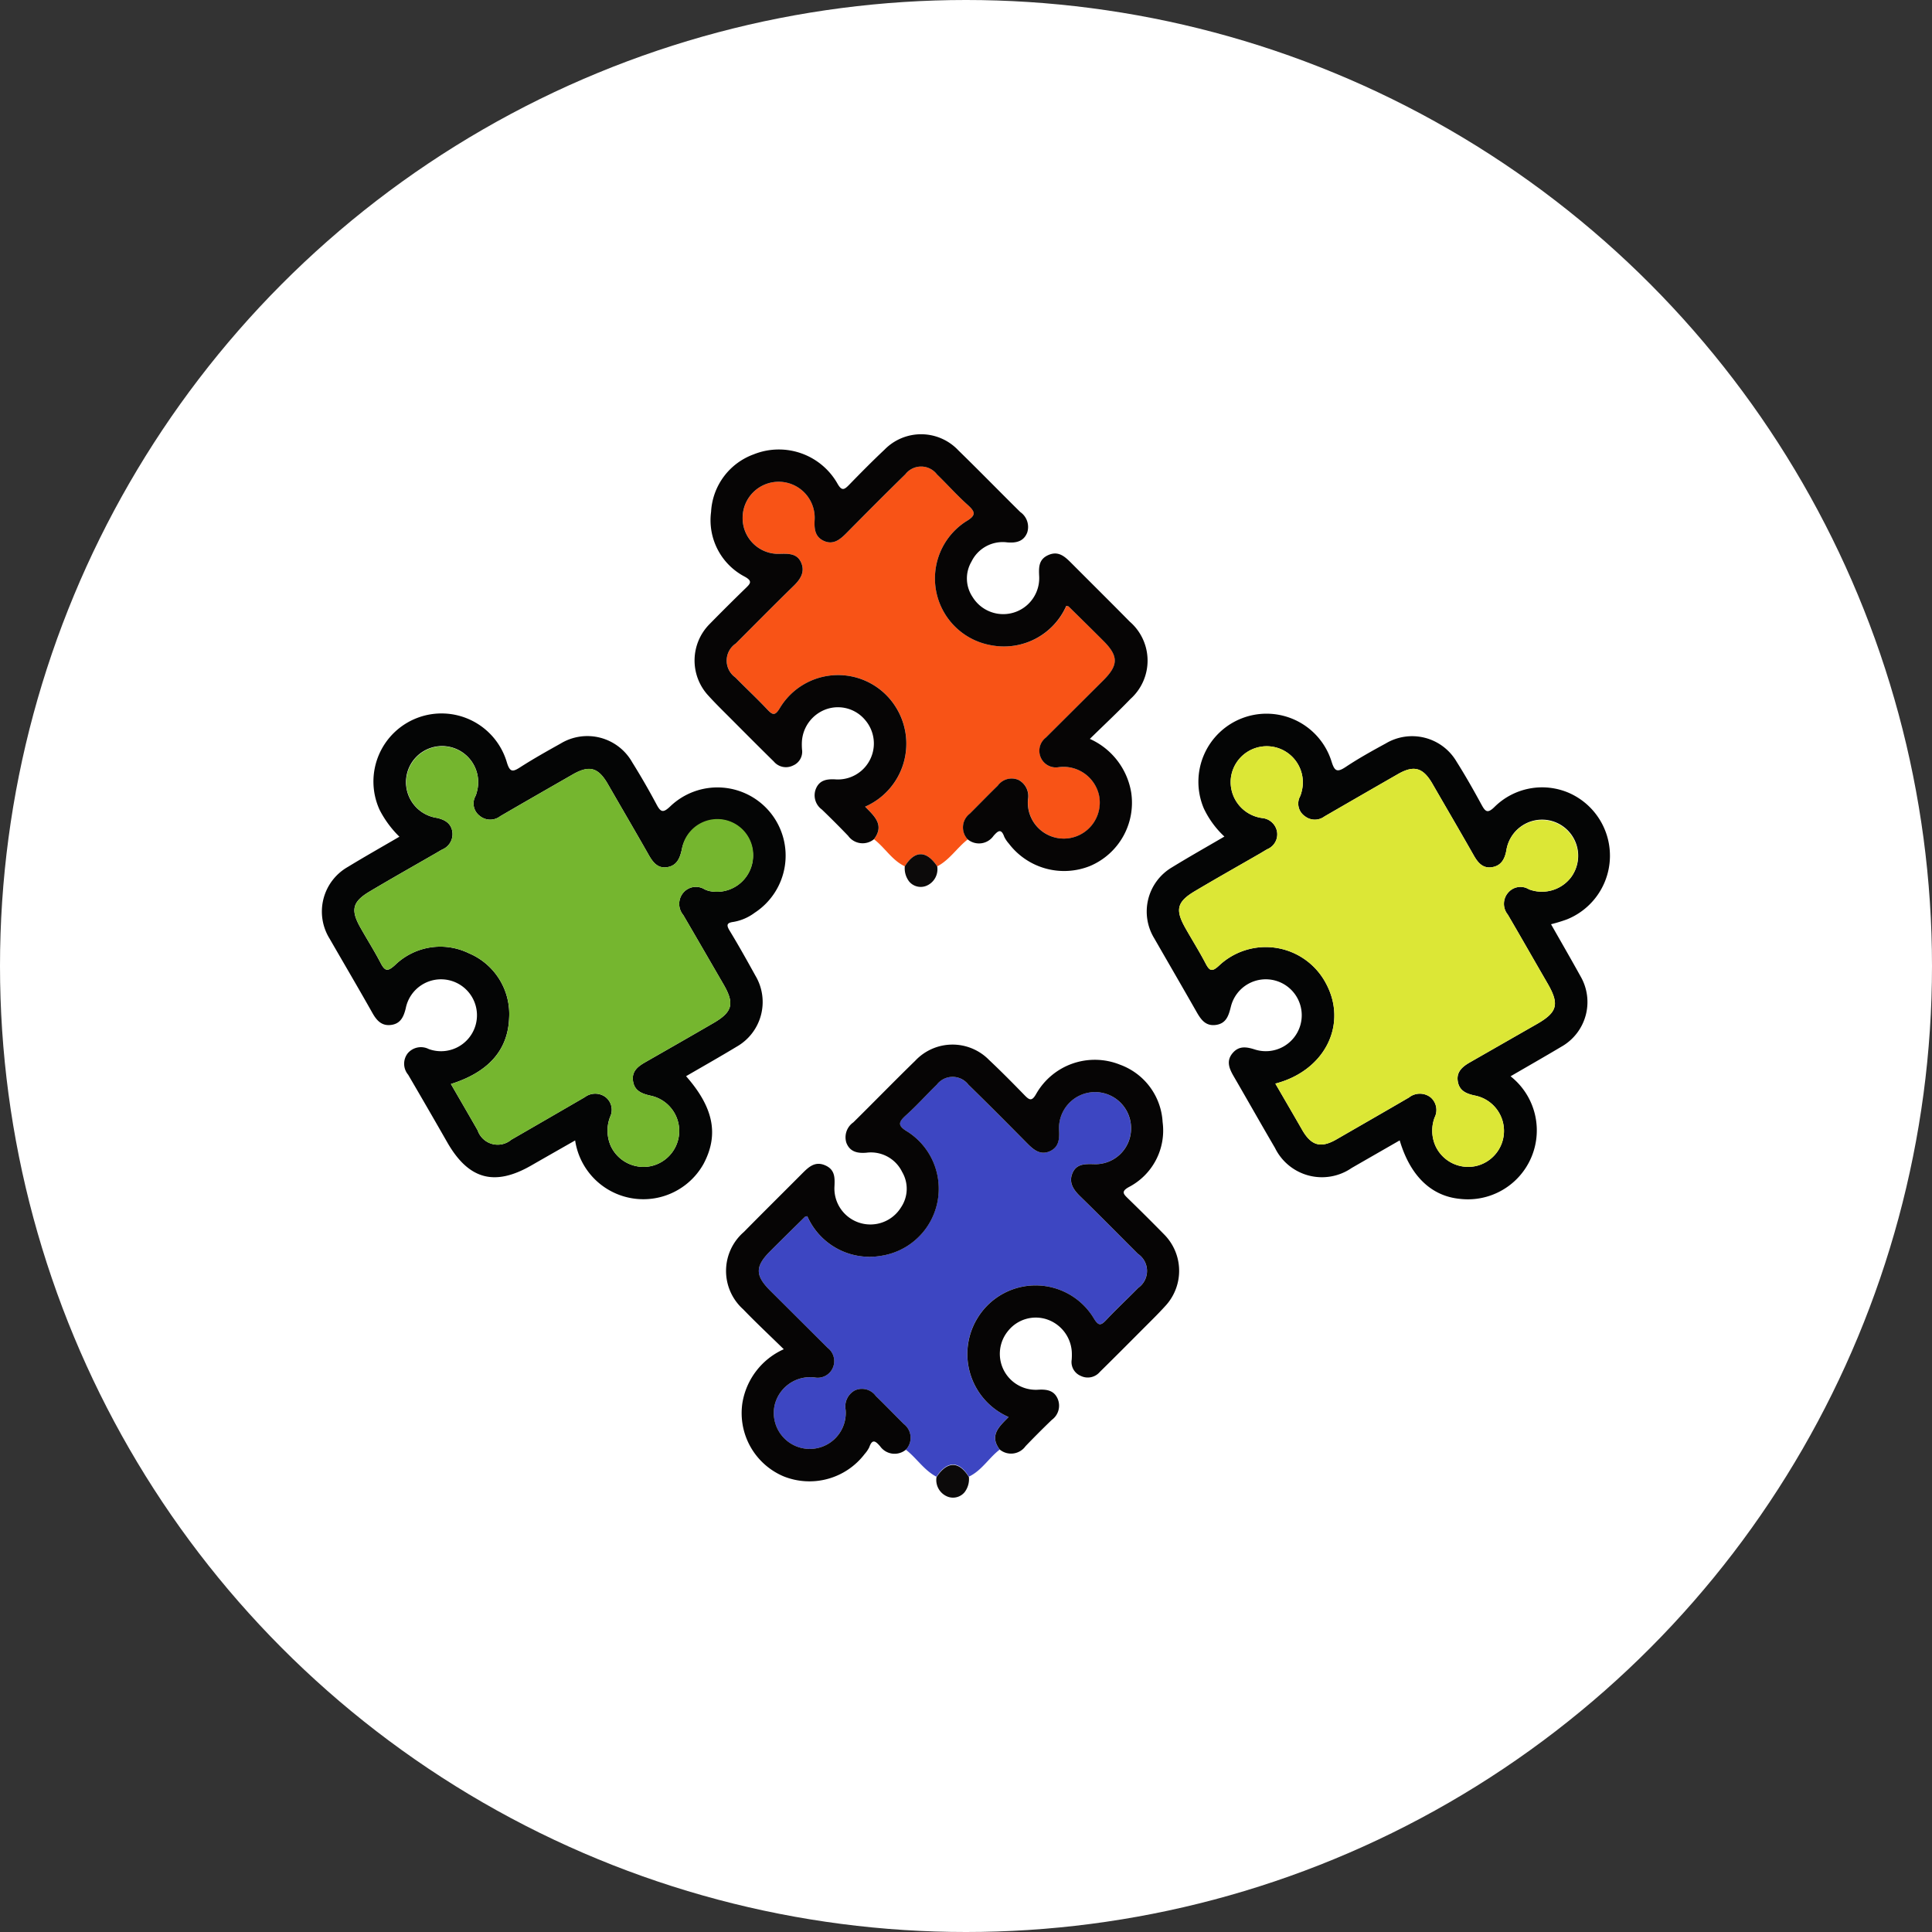 <svg xmlns="http://www.w3.org/2000/svg" width="120" height="120" viewBox="0 0 120 120">
  <rect x="0" y="0" width="120" height="120" fill="#333333" stroke="none"/>
  <g id="Grupo_109928" data-name="Grupo 109928" transform="translate(12525.065 3941.359)">
    <circle id="Elipse_5398" data-name="Elipse 5398" cx="60" cy="60" r="60" transform="translate(-12525.065 -3941.359)" fill="#fff"/>
    <g id="Grupo_109911" data-name="Grupo 109911" transform="translate(-13443.132 -4230.271)">
      <path id="Trazado_162546" data-name="Trazado 162546" d="M990.807,344.04c-.8-.378-1.237-1.166-1.916-1.681.682-.9.011-1.449-.547-2.024a4.269,4.269,0,0,0,1.877-6.23,4.22,4.22,0,0,0-7.184.125c-.28.455-.429.426-.758.077-.642-.684-1.332-1.324-1.989-1.995a1.283,1.283,0,0,1,.026-2.116c1.193-1.193,2.376-2.4,3.585-3.572.436-.423.727-.875.462-1.466-.249-.554-.776-.54-1.306-.528a2.215,2.215,0,0,1-2.321-2.243,2.238,2.238,0,1,1,4.472.139c-.029.55.018,1.037.552,1.292.579.276,1-.051,1.4-.452,1.219-1.234,2.443-2.464,3.683-3.677a1.237,1.237,0,0,1,1.963.008c.641.618,1.232,1.289,1.894,1.882.489.438.565.655-.092,1.04a4.213,4.213,0,0,0,1.624,7.7,4.226,4.226,0,0,0,4.611-2.456c.066.02.125.02.154.049.721.709,1.442,1.417,2.156,2.132.933.935.934,1.5,0,2.437q-1.783,1.787-3.578,3.563a1.035,1.035,0,0,0-.318,1.237,1.02,1.02,0,0,0,1.128.6,2.888,2.888,0,0,1,.288-.017,2.261,2.261,0,0,1,2.2,1.749,2.235,2.235,0,1,1-4.411.273,1.131,1.131,0,0,0-.585-1.208,1.063,1.063,0,0,0-1.291.354c-.586.569-1.154,1.159-1.733,1.735a1.079,1.079,0,0,0-.134,1.6c-.669.518-1.126,1.275-1.9,1.677C992.149,343.038,991.426,343.037,990.807,344.04Z" transform="translate(-16.541 -1.32)" fill="#f85316"/>
      <path id="Trazado_162570" data-name="Trazado 162570" d="M992.792,344.04c.8-.378,1.237-1.166,1.916-1.681-.682-.9-.011-1.449.547-2.024a4.268,4.268,0,0,1-1.877-6.23,4.22,4.22,0,0,1,7.184.125c.28.455.429.426.758.077.642-.684,1.332-1.324,1.989-1.995a1.283,1.283,0,0,0-.027-2.116c-1.193-1.193-2.376-2.4-3.585-3.572-.435-.423-.727-.875-.462-1.466.249-.554.776-.54,1.306-.528a2.215,2.215,0,0,0,2.321-2.243,2.238,2.238,0,1,0-4.472.139c.029.55-.018,1.037-.553,1.292-.579.276-1-.051-1.4-.452-1.22-1.234-2.443-2.464-3.684-3.677a1.237,1.237,0,0,0-1.963.008c-.641.618-1.232,1.289-1.894,1.882-.489.438-.565.655.092,1.04a4.213,4.213,0,0,1-1.624,7.7,4.227,4.227,0,0,1-4.611-2.456c-.066.02-.125.02-.154.049-.721.709-1.442,1.417-2.156,2.132-.933.935-.934,1.5,0,2.437q1.783,1.787,3.578,3.563a1.035,1.035,0,0,1,.318,1.237,1.021,1.021,0,0,1-1.128.6c-.1-.008-.192-.019-.288-.017a2.261,2.261,0,0,0-2.2,1.749,2.235,2.235,0,1,0,4.411.273,1.131,1.131,0,0,1,.585-1.208,1.063,1.063,0,0,1,1.291.354c.586.569,1.154,1.159,1.733,1.735a1.079,1.079,0,0,1,.134,1.6c.669.518,1.127,1.275,1.9,1.677C991.45,343.038,992.174,343.037,992.792,344.04Z" transform="translate(-14.546 36.589)" fill="#3d46c2"/>
      <path id="Trazado_162547" data-name="Trazado 162547" d="M960.68,367.166c1.717,1.951,2.043,3.633,1.093,5.434a4.283,4.283,0,0,1-7.983-1.444c-.927.529-1.83,1.042-2.731,1.559-2.289,1.313-3.9.861-5.221-1.456q-1.2-2.1-2.419-4.183a1.059,1.059,0,0,1-.027-1.333,1.074,1.074,0,0,1,1.309-.261,2.233,2.233,0,1,0-1.434-2.524c-.124.5-.308.931-.876,1.02-.592.092-.916-.248-1.189-.733-.873-1.549-1.776-3.081-2.663-4.622a3.19,3.19,0,0,1,1.128-4.452c1.046-.638,2.114-1.241,3.208-1.88a6.443,6.443,0,0,1-1.229-1.665,4.229,4.229,0,1,1,7.9-2.961c.194.648.377.606.85.3.809-.517,1.648-.989,2.487-1.457a3.2,3.2,0,0,1,4.452,1.161q.8,1.283,1.512,2.62c.263.494.414.534.851.118a4.236,4.236,0,1,1,5.246,6.606,3.07,3.07,0,0,1-1.312.569c-.4.053-.475.169-.248.542.562.923,1.089,1.868,1.612,2.814a3.192,3.192,0,0,1-1.168,4.392C962.8,365.951,961.757,366.542,960.68,367.166Zm-14.607.486c.558.966,1.113,1.919,1.661,2.876a1.313,1.313,0,0,0,2.091.583q2.283-1.317,4.562-2.64a1.075,1.075,0,0,1,1.281-.014,1,1,0,0,1,.293,1.236,2.371,2.371,0,0,0,.05,1.829,2.244,2.244,0,0,0,2.528,1.221,2.238,2.238,0,0,0-.06-4.366c-.568-.127-1.027-.312-1.1-.95-.069-.61.362-.9.815-1.156,1.4-.8,2.8-1.6,4.194-2.41,1.183-.689,1.309-1.207.617-2.4-.832-1.435-1.662-2.873-2.5-4.306a1.075,1.075,0,0,1,.01-1.394,1.025,1.025,0,0,1,1.315-.2,1.68,1.68,0,0,0,.273.1,2.248,2.248,0,1,0,.839-4.415,2.291,2.291,0,0,0-2.529,1.851c-.12.54-.309.986-.893,1.085-.6.1-.9-.3-1.168-.773-.831-1.465-1.684-2.917-2.523-4.377-.6-1.045-1.152-1.2-2.191-.607-1.5.862-3.007,1.721-4.5,2.593a1.016,1.016,0,0,1-1.273-.021.956.956,0,0,1-.26-1.239,1.144,1.144,0,0,0,.068-.206,2.243,2.243,0,1,0-2.45,1.574c.494.12.858.338.94.856a1.033,1.033,0,0,1-.635,1.107c-.127.069-.249.146-.375.218-1.375.793-2.758,1.572-4.122,2.384-1.08.642-1.2,1.146-.576,2.25.413.733.865,1.446,1.253,2.192.27.521.438.546.9.126a4.035,4.035,0,0,1,4.568-.733,4.093,4.093,0,0,1,2.514,4.027C949.616,365.535,948.417,366.914,946.073,367.652Z" transform="translate(0 -11.41)" fill="#040505"/>
      <path id="Trazado_162548" data-name="Trazado 162548" d="M1038.712,371.154c-1.033.594-2.011,1.154-2.988,1.717a3.248,3.248,0,0,1-4.759-1.25c-.862-1.473-1.7-2.959-2.558-4.437-.278-.479-.494-.962-.065-1.46.395-.458.862-.38,1.386-.211a2.233,2.233,0,1,0-1.5-2.672c-.136.542-.277,1.046-.922,1.141-.681.1-.968-.377-1.252-.879-.854-1.5-1.727-3-2.588-4.5a3.189,3.189,0,0,1,1.1-4.407c1.062-.653,2.148-1.264,3.258-1.913a5.739,5.739,0,0,1-1.278-1.745,4.231,4.231,0,1,1,7.931-2.921c.188.608.344.7.884.341.8-.533,1.644-1,2.485-1.458a3.2,3.2,0,0,1,4.4,1.133c.551.873,1.06,1.773,1.553,2.68.238.437.379.545.8.132a4.2,4.2,0,0,1,4.615-.878,4.262,4.262,0,0,1-.119,7.862,9.659,9.659,0,0,1-.984.3c.626,1.1,1.24,2.162,1.831,3.231a3.186,3.186,0,0,1-1.2,4.382c-1.031.615-2.074,1.208-3.144,1.831a4.281,4.281,0,0,1-3.151,7.613C1040.672,374.613,1039.367,373.365,1038.712,371.154Zm-7.723-3.526c.579,1,1.124,1.932,1.661,2.869.566.99,1.162,1.158,2.138.594,1.5-.866,3.005-1.727,4.5-2.6a1.087,1.087,0,0,1,1.34-.01,1.028,1.028,0,0,1,.254,1.247,2.338,2.338,0,0,0,.047,1.762,2.236,2.236,0,0,0,2.507,1.261,2.238,2.238,0,0,0-.059-4.382c-.546-.119-.972-.308-1.06-.9s.323-.914.779-1.174q2.067-1.184,4.136-2.366c1.292-.741,1.412-1.234.647-2.553-.822-1.415-1.628-2.838-2.455-4.248a1.055,1.055,0,0,1,.05-1.39,1,1,0,0,1,1.257-.181,1.2,1.2,0,0,0,.136.049,2.277,2.277,0,0,0,2.462-.758,2.243,2.243,0,1,0-3.991-1.714c-.1.554-.332.976-.917,1.055-.562.077-.86-.3-1.115-.747-.843-1.486-1.707-2.959-2.561-4.439-.581-1.007-1.149-1.168-2.142-.6q-2.285,1.313-4.566,2.632a1,1,0,0,1-1.214-.016.948.948,0,0,1-.3-1.228,1.544,1.544,0,0,0,.091-.274,2.243,2.243,0,1,0-4.384-.9,2.255,2.255,0,0,0,1.957,2.519,1.033,1.033,0,0,1,.9.811,1,1,0,0,1-.6,1.121c-.148.081-.289.173-.435.258-1.354.781-2.716,1.548-4.06,2.346-1.12.666-1.235,1.159-.589,2.3.415.733.863,1.447,1.253,2.192.259.495.413.53.854.117a4.228,4.228,0,0,1,6.6,1.084C1035.51,363.906,1034.1,366.82,1030.989,367.628Z" transform="translate(-33.707 -11.411)" fill="#040505"/>
      <path id="Trazado_162549" data-name="Trazado 162549" d="M993.4,341.046a1.079,1.079,0,0,1,.134-1.6c.58-.577,1.147-1.166,1.733-1.735a1.063,1.063,0,0,1,1.291-.354,1.131,1.131,0,0,1,.585,1.208,2.235,2.235,0,1,0,4.411-.273,2.261,2.261,0,0,0-2.2-1.749,2.87,2.87,0,0,0-.288.017,1.021,1.021,0,0,1-1.128-.6,1.035,1.035,0,0,1,.318-1.237q1.791-1.78,3.578-3.563c.935-.937.935-1.5,0-2.437-.714-.715-1.435-1.423-2.156-2.132-.03-.03-.088-.03-.154-.049A4.227,4.227,0,0,1,994.918,329a4.213,4.213,0,0,1-1.624-7.7c.657-.385.581-.6.092-1.04-.662-.593-1.254-1.264-1.894-1.882a1.237,1.237,0,0,0-1.963-.008c-1.241,1.213-2.464,2.443-3.683,3.677-.4.4-.817.727-1.4.452-.534-.255-.582-.742-.553-1.292a2.238,2.238,0,1,0-4.472-.139,2.215,2.215,0,0,0,2.321,2.243c.53-.012,1.057-.026,1.306.528.265.59-.027,1.042-.462,1.466-1.209,1.175-2.392,2.379-3.585,3.572a1.283,1.283,0,0,0-.027,2.116c.657.671,1.346,1.311,1.989,1.995.329.35.478.379.758-.077a4.22,4.22,0,0,1,7.184-.125,4.269,4.269,0,0,1-1.877,6.23c.558.575,1.229,1.129.547,2.024a1.107,1.107,0,0,1-1.6-.213c-.534-.556-1.077-1.1-1.633-1.635a1.088,1.088,0,0,1-.37-1.288c.22-.534.669-.612,1.191-.585a2.234,2.234,0,0,0,1.886-3.664,2.2,2.2,0,0,0-2.41-.7,2.277,2.277,0,0,0-1.535,2,3.825,3.825,0,0,0,.006.506.93.93,0,0,1-.562,1,.982.982,0,0,1-1.188-.247c-.876-.86-1.741-1.73-2.608-2.6-.492-.495-.994-.981-1.464-1.5a3.208,3.208,0,0,1,.084-4.443q1.11-1.132,2.247-2.236c.282-.275.428-.429-.057-.7a3.955,3.955,0,0,1-2.1-4.036,4.026,4.026,0,0,1,2.645-3.566,4.188,4.188,0,0,1,5.195,1.8c.268.48.418.417.732.093.72-.741,1.447-1.477,2.2-2.185a3.176,3.176,0,0,1,4.592.05c1.294,1.259,2.554,2.555,3.839,3.823a1.129,1.129,0,0,1,.432,1.276c-.221.563-.7.657-1.251.609a2.155,2.155,0,0,0-2.21,1.195,2.062,2.062,0,0,0,.065,2.194,2.235,2.235,0,0,0,4.14-1.256c-.026-.555-.052-1.066.56-1.341.644-.289,1.042.1,1.443.5,1.206,1.211,2.422,2.413,3.621,3.631a3.2,3.2,0,0,1,.042,4.806c-.8.831-1.645,1.62-2.52,2.478a4.444,4.444,0,0,1,2.569,3.33A4.265,4.265,0,0,1,1001,342.7a4.311,4.311,0,0,1-5.043-1.391,1.847,1.847,0,0,1-.283-.416c-.188-.533-.385-.39-.67-.064A1.1,1.1,0,0,1,993.4,341.046Z" transform="translate(-15.228)" fill="#060505"/>
      <path id="Trazado_162571" data-name="Trazado 162571" d="M987.6,341.046a1.079,1.079,0,0,0-.134-1.6c-.58-.577-1.147-1.166-1.733-1.735a1.063,1.063,0,0,0-1.291-.354,1.131,1.131,0,0,0-.585,1.208,2.235,2.235,0,1,1-4.411-.273,2.261,2.261,0,0,1,2.2-1.749,2.861,2.861,0,0,1,.288.017,1.02,1.02,0,0,0,1.128-.6,1.035,1.035,0,0,0-.318-1.237q-1.791-1.78-3.578-3.563c-.935-.937-.935-1.5,0-2.437.714-.715,1.435-1.423,2.156-2.132.03-.03.088-.03.154-.049A4.227,4.227,0,0,0,986.09,329a4.213,4.213,0,0,0,1.624-7.7c-.657-.385-.581-.6-.092-1.04.662-.593,1.254-1.264,1.894-1.882a1.237,1.237,0,0,1,1.963-.008c1.241,1.213,2.464,2.443,3.684,3.677.4.4.817.727,1.4.452.534-.255.582-.742.552-1.292a2.238,2.238,0,1,1,4.472-.139,2.215,2.215,0,0,1-2.321,2.243c-.53-.011-1.057-.026-1.306.528-.265.59.027,1.042.462,1.466,1.209,1.175,2.392,2.379,3.585,3.572a1.283,1.283,0,0,1,.027,2.116c-.657.671-1.346,1.311-1.989,1.995-.329.35-.478.379-.758-.077a4.22,4.22,0,0,0-7.184-.125,4.268,4.268,0,0,0,1.877,6.23c-.558.575-1.229,1.129-.547,2.024a1.107,1.107,0,0,0,1.6-.213c.534-.556,1.077-1.1,1.633-1.635a1.088,1.088,0,0,0,.37-1.288c-.22-.534-.669-.612-1.191-.585a2.234,2.234,0,0,1-1.886-3.664,2.2,2.2,0,0,1,2.41-.7,2.277,2.277,0,0,1,1.535,2,3.835,3.835,0,0,1-.006.506.93.93,0,0,0,.562,1,.982.982,0,0,0,1.188-.247c.876-.86,1.741-1.73,2.608-2.6.492-.495.994-.981,1.464-1.5a3.208,3.208,0,0,0-.084-4.443q-1.11-1.132-2.247-2.236c-.282-.275-.428-.429.057-.7a3.955,3.955,0,0,0,2.1-4.036,4.026,4.026,0,0,0-2.645-3.566,4.188,4.188,0,0,0-5.2,1.8c-.268.48-.418.417-.732.093-.72-.741-1.447-1.477-2.2-2.185a3.176,3.176,0,0,0-4.592.05c-1.294,1.259-2.554,2.555-3.839,3.823a1.129,1.129,0,0,0-.432,1.276c.221.563.7.657,1.251.609a2.155,2.155,0,0,1,2.21,1.195,2.061,2.061,0,0,1-.065,2.194,2.235,2.235,0,0,1-4.14-1.256c.026-.555.052-1.066-.56-1.341-.644-.289-1.042.1-1.443.5-1.206,1.211-2.422,2.413-3.621,3.631a3.2,3.2,0,0,0-.042,4.806c.8.831,1.645,1.62,2.52,2.478a4.444,4.444,0,0,0-2.569,3.33A4.265,4.265,0,0,0,980,342.7a4.311,4.311,0,0,0,5.043-1.391,1.846,1.846,0,0,0,.283-.416c.188-.533.385-.39.67-.064A1.1,1.1,0,0,0,987.6,341.046Z" transform="translate(-13.267 37.909)" fill="#060505"/>
      <path id="Trazado_162550" data-name="Trazado 162550" d="M998.085,359.884c.618-1,1.342-1,2.012,0a1.111,1.111,0,0,1-.695,1.22.935.935,0,0,1-1.05-.28A1.344,1.344,0,0,1,998.085,359.884Z" transform="translate(-23.819 -17.164)" fill="#0c0a0a"/>
      <path id="Trazado_162572" data-name="Trazado 162572" d="M1000.1,359.884c-.618-1-1.342-1-2.012,0a1.111,1.111,0,0,0,.695,1.22.935.935,0,0,0,1.05-.28A1.343,1.343,0,0,0,1000.1,359.884Z" transform="translate(-21.852 20.77)" fill="#0c0a0a"/>
      <path id="Trazado_162551" data-name="Trazado 162551" d="M947.4,368.991c2.344-.738,3.543-2.117,3.615-4.1a4.093,4.093,0,0,0-2.514-4.027,4.035,4.035,0,0,0-4.568.733c-.46.42-.629.394-.9-.126-.388-.746-.841-1.458-1.253-2.192-.622-1.1-.5-1.608.576-2.25,1.364-.811,2.747-1.59,4.122-2.384.125-.072.248-.149.375-.218a1.033,1.033,0,0,0,.634-1.107c-.082-.518-.446-.736-.94-.856a2.235,2.235,0,1,1,2.45-1.574,1.133,1.133,0,0,1-.068.206.956.956,0,0,0,.26,1.239,1.016,1.016,0,0,0,1.273.02c1.5-.872,3-1.731,4.5-2.593,1.039-.6,1.591-.438,2.191.607.839,1.46,1.692,2.912,2.523,4.377.266.469.568.875,1.168.773.584-.1.773-.545.893-1.085a2.232,2.232,0,0,1,4.425.583A2.254,2.254,0,0,1,963.428,357a1.691,1.691,0,0,1-.273-.1,1.025,1.025,0,0,0-1.315.2,1.075,1.075,0,0,0-.01,1.394c.838,1.433,1.667,2.871,2.5,4.306.692,1.2.566,1.714-.617,2.4-1.394.811-2.794,1.609-4.194,2.41-.454.26-.885.546-.815,1.156.072.638.531.823,1.1.95a2.238,2.238,0,0,1,.06,4.366,2.244,2.244,0,0,1-2.528-1.221,2.37,2.37,0,0,1-.05-1.829,1,1,0,0,0-.293-1.236,1.075,1.075,0,0,0-1.281.014q-2.277,1.326-4.562,2.64a1.313,1.313,0,0,1-2.091-.583C948.509,370.91,947.954,369.957,947.4,368.991Z" transform="translate(-1.323 -12.749)" fill="#75b62f"/>
      <path id="Trazado_162552" data-name="Trazado 162552" d="M1032.311,368.967c3.106-.808,4.521-3.721,3.121-6.264a4.228,4.228,0,0,0-6.6-1.084c-.441.413-.6.378-.854-.117-.39-.746-.838-1.46-1.253-2.192-.646-1.142-.531-1.636.589-2.3,1.344-.8,2.706-1.565,4.06-2.346.146-.084.288-.176.435-.258a1,1,0,0,0,.6-1.121,1.033,1.033,0,0,0-.9-.811,2.255,2.255,0,0,1-1.957-2.519,2.243,2.243,0,1,1,4.384.9,1.552,1.552,0,0,1-.091.274.948.948,0,0,0,.3,1.228,1,1,0,0,0,1.214.016q2.28-1.322,4.566-2.632c.993-.571,1.561-.41,2.142.6.853,1.479,1.717,2.953,2.56,4.439.254.449.552.824,1.115.747.585-.08.82-.5.917-1.056a2.237,2.237,0,1,1,3.991,1.714,2.277,2.277,0,0,1-2.462.758,1.217,1.217,0,0,1-.135-.049,1,1,0,0,0-1.257.181,1.055,1.055,0,0,0-.05,1.39c.827,1.411,1.634,2.834,2.455,4.249.766,1.319.645,1.812-.647,2.553q-2.067,1.185-4.136,2.366c-.456.261-.869.563-.779,1.174s.514.786,1.06.9a2.238,2.238,0,0,1,.059,4.382,2.236,2.236,0,0,1-2.507-1.261,2.338,2.338,0,0,1-.047-1.762,1.028,1.028,0,0,0-.254-1.247,1.087,1.087,0,0,0-1.34.01c-1.5.873-3,1.734-4.5,2.6-.976.564-1.572.4-2.138-.594C1033.435,370.9,1032.89,369.967,1032.311,368.967Z" transform="translate(-35.029 -12.75)" fill="#dce736"/>
    </g>
  </g>
</svg>
